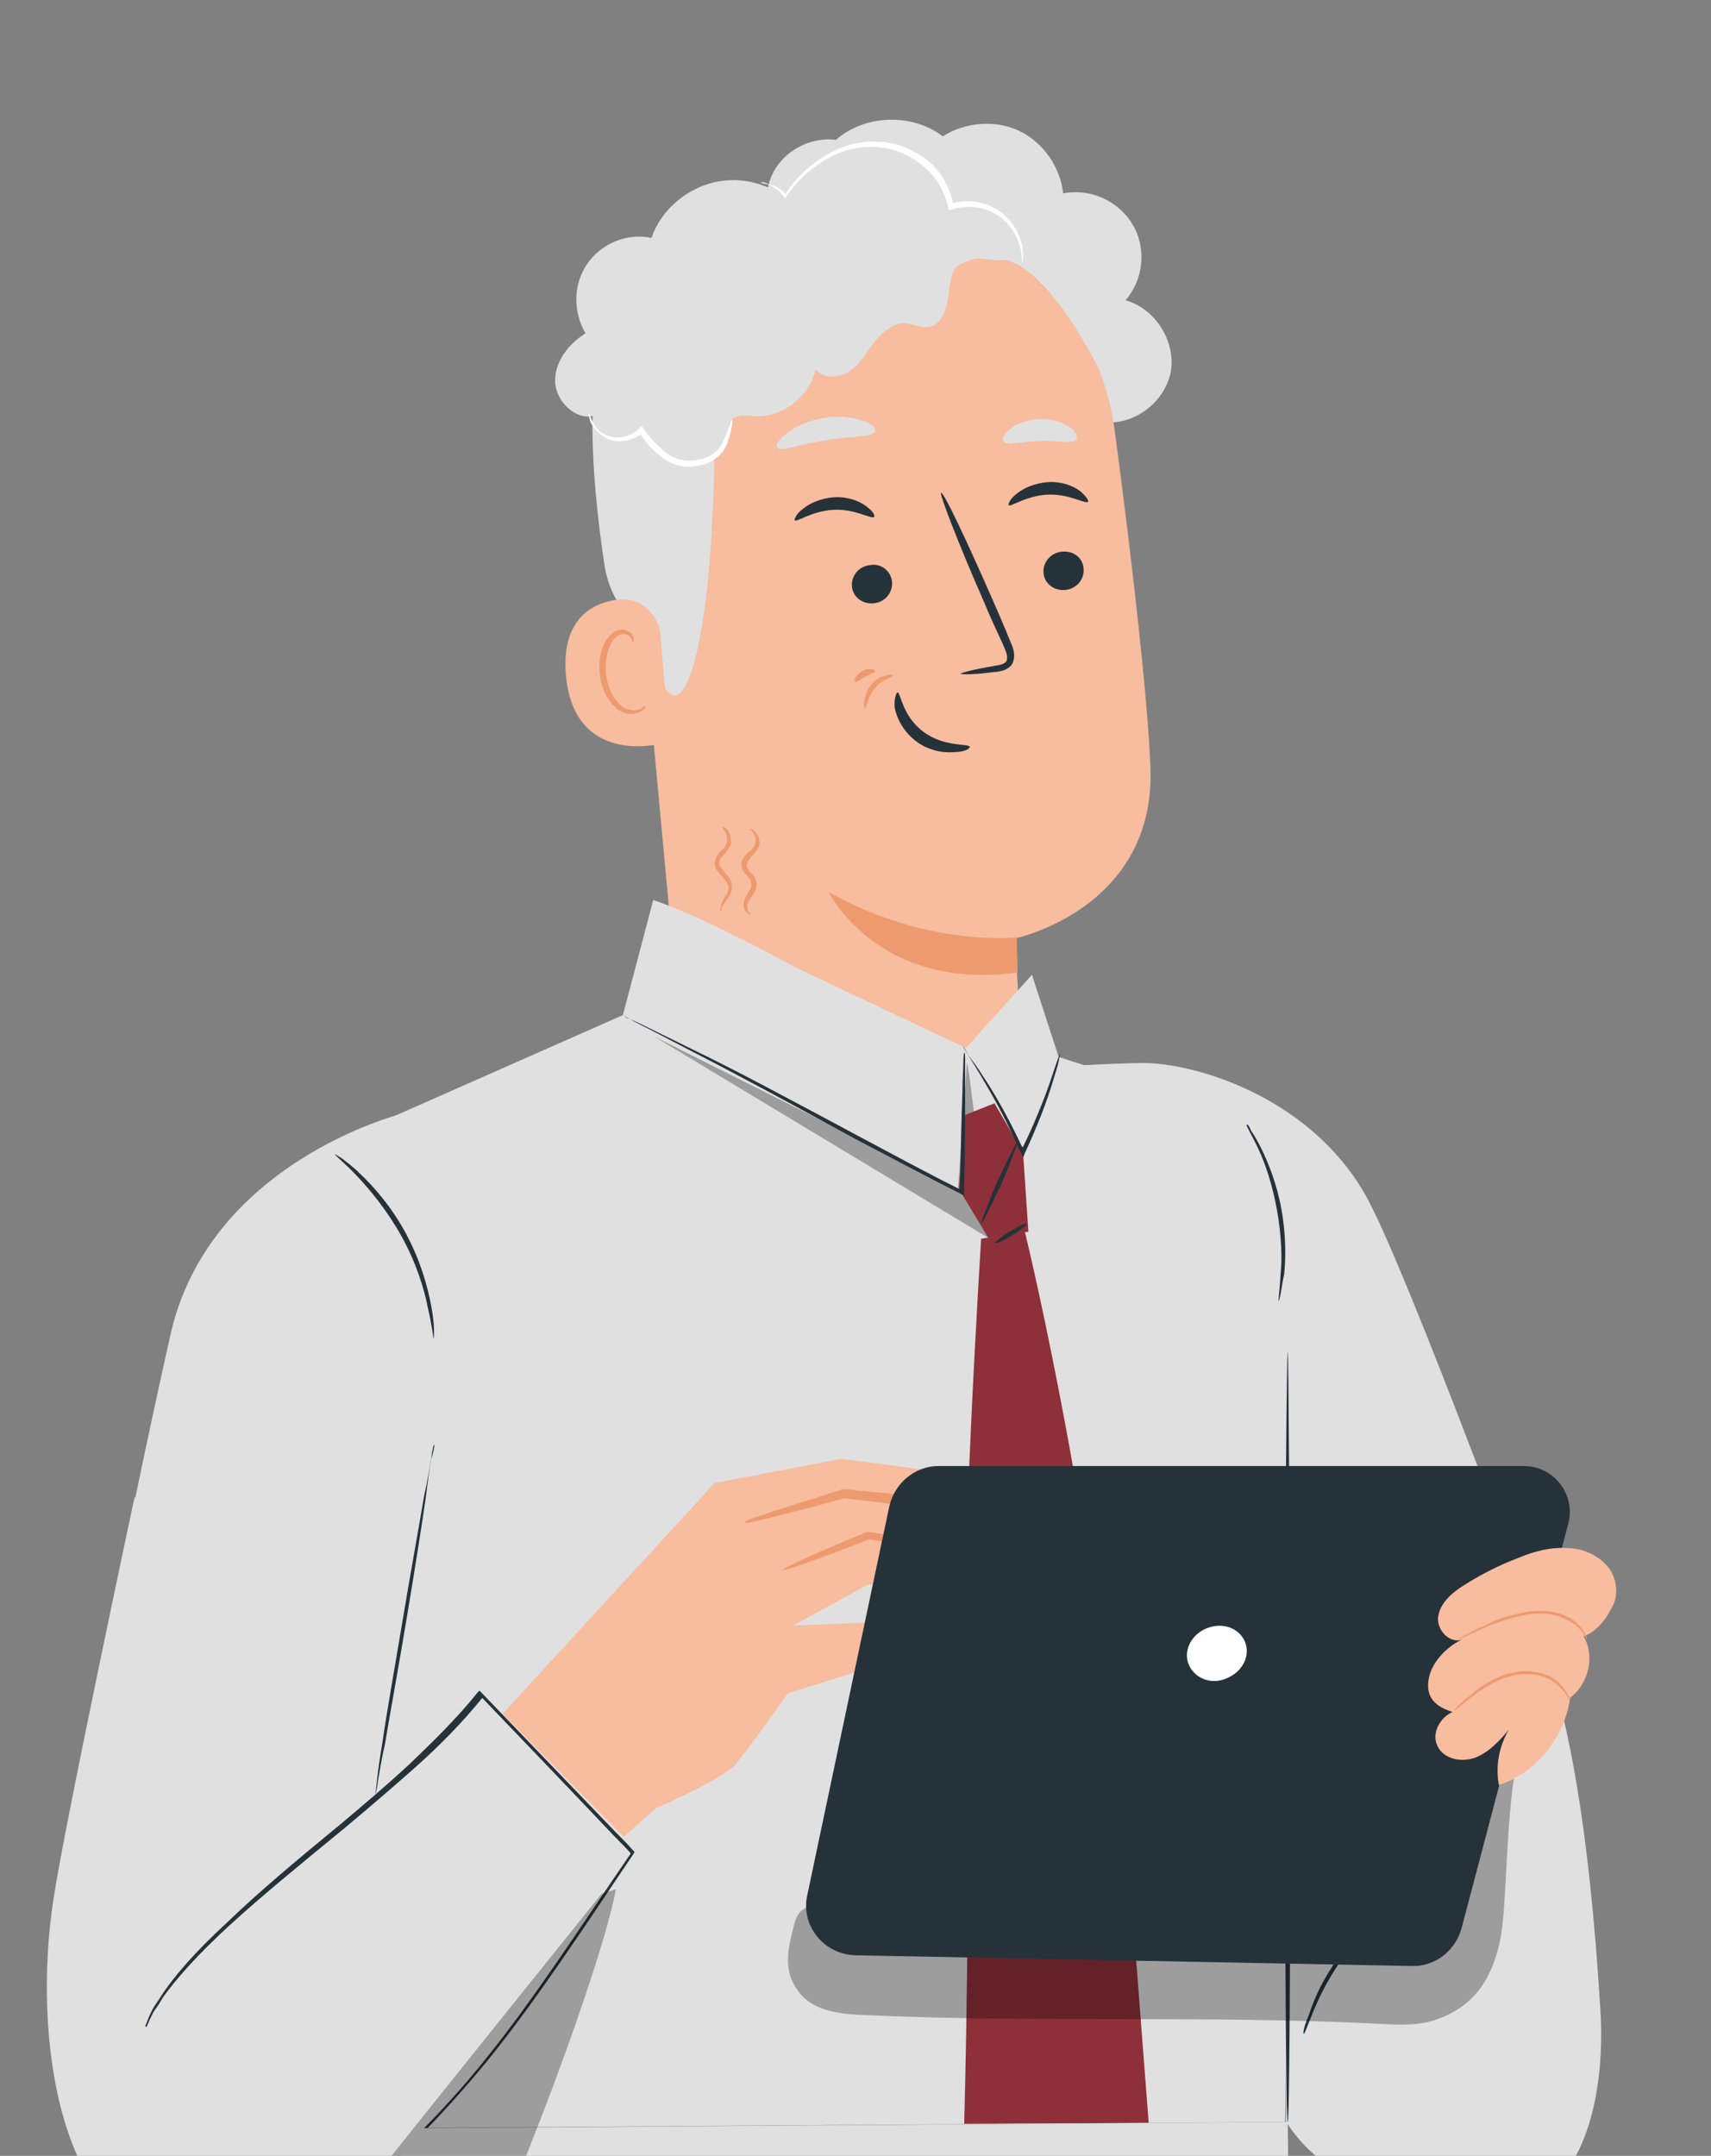 <?xml version="1.0" encoding="utf-8"?>
<!-- Generator: Adobe Illustrator 26.1.0, SVG Export Plug-In . SVG Version: 6.00 Build 0)  -->
<svg version="1.1" id="Ebene_1" xmlns="http://www.w3.org/2000/svg" xmlns:xlink="http://www.w3.org/1999/xlink" x="0px" y="0px"
	 viewBox="0 0 192 241.9" style="enable-background:new 0 0 192 241.9;" xml:space="preserve">
<rect x="0" y="0" width="192" height="241.9" fill="#808080" stroke="none"/>
<style type="text/css">
	.st0{clip-path:url(#SVGID_00000016033642280641225410000012296492373908923822_);}
	.st1{fill:#E0E0E0;}
	.st2{fill:#F8BC9E;}
	.st3{fill:#EC9A6E;}
	.st4{fill:#263239;}
	.st5{fill:#FFFFFF;}
	.st6{opacity:0.3;}
	.st7{fill:#8E3039;}
</style>
<g id="b">
</g>
<g>
	<defs>
		<rect id="SVGID_1_" x="0.9" width="192" height="241.9"/>
	</defs>
	<clipPath id="SVGID_00000157267929269403192000000017130534397381876153_">
		<use xlink:href="#SVGID_1_"  style="overflow:visible;"/>
	</clipPath>
	<g id="a" style="clip-path:url(#SVGID_00000157267929269403192000000017130534397381876153_);">
		<g>
			<path class="st1" d="M86.6,19.7c1.2-2.7,4.3-4.4,7.2-4c3.3-2.9,8.6-3,12-0.4c2.5-1.6,5.9-1.9,8.6-0.6s4.6,4.1,4.9,7
				c3-0.6,6.2,0.8,7.8,3.5s1.2,6.2-0.8,8.5c3.3,0.9,5.6,4.5,5.1,7.9c-0.6,3.4-3.9,6-7.3,5.8L88.3,27.8
				C86.1,25.9,85.4,22.4,86.6,19.7L86.6,19.7z"/>
			<g>
				<g>
					<path class="st2" d="M125.1,48.4c-2-15.3-15.4-26.5-30.9-25.8l-1.5,0.1c-16.5,1.8-24.2,16.8-21.9,33.2l5.1,54.9l0.3,2.7
						l38.5,5.8l-0.8-14c0,0,15.8-3.3,15.2-19.2C128.8,78.4,127,62.6,125.1,48.4L125.1,48.4z"/>
					<path class="st3" d="M114.1,105.2c0,0-10.1,1.1-21.1-5.1c0,0,5.5,11.2,21.2,9L114.1,105.2L114.1,105.2z"/>
					<path class="st4" d="M121.6,63.8c0.1,1.2-0.8,2.3-2.1,2.4c-1.2,0.1-2.3-0.7-2.4-1.9c-0.1-1.2,0.8-2.3,2.1-2.4
						C120.5,61.8,121.5,62.6,121.6,63.8z"/>
					<path class="st4" d="M122.1,56.3c-0.3,0.3-2.1-0.9-4.5-0.8c-2.4,0.1-4.2,1.4-4.4,1.2c-0.1-0.1,0.1-0.7,0.9-1.3
						c0.7-0.6,2-1.2,3.5-1.3c1.5-0.1,2.8,0.4,3.6,1C121.9,55.7,122.2,56.2,122.1,56.3L122.1,56.3z"/>
					<path class="st4" d="M100.1,65.3c0.1,1.2-0.8,2.3-2.1,2.4c-1.2,0.1-2.3-0.7-2.4-1.9s0.8-2.3,2.1-2.4
						C98.9,63.2,100,64.1,100.1,65.3z"/>
					<path class="st4" d="M98.1,58c-0.3,0.3-2.1-0.9-4.5-0.8c-2.4,0.1-4.2,1.4-4.4,1.2c-0.1-0.1,0.1-0.7,0.9-1.3
						c0.7-0.6,2-1.2,3.5-1.3c1.5-0.1,2.8,0.4,3.6,1C97.9,57.3,98.2,57.8,98.1,58L98.1,58z"/>
					<path class="st4" d="M107.8,75.6c0-0.1,1.5-0.5,3.9-0.9c0.6-0.1,1.2-0.2,1.3-0.7c0.1-0.5-0.2-1.1-0.5-1.8
						c-0.7-1.5-1.4-3-2.1-4.7c-2.9-6.6-5-12.1-4.8-12.2c0.3-0.1,2.8,5.2,5.7,11.8c0.7,1.6,1.4,3.2,2,4.7c0.3,0.7,0.7,1.5,0.4,2.4
						c-0.1,0.5-0.6,0.8-1,1c-0.4,0.1-0.7,0.2-1.1,0.2C109.4,75.7,107.9,75.7,107.8,75.6L107.8,75.6z"/>
					<path class="st4" d="M100.7,77.7c0.4,0,0.5,2.6,2.9,4.4c2.4,1.8,5.2,1.3,5.2,1.7c0.1,0.2-0.6,0.6-1.8,0.6
						c-1.2,0.1-2.9-0.2-4.3-1.3c-1.4-1.1-2.1-2.6-2.3-3.7C100.3,78.4,100.6,77.7,100.7,77.7L100.7,77.7z"/>
					<path class="st1" d="M98.2,48.4c-0.2,0.7-2.7,0.5-5.5,1c-2.9,0.4-5.1,1.4-5.5,0.8c-0.2-0.3,0.2-0.9,1.1-1.6
						c0.9-0.7,2.3-1.4,4.1-1.7c1.7-0.3,3.3-0.1,4.4,0.3C97.8,47.5,98.3,48,98.2,48.4L98.2,48.4z"/>
					<path class="st1" d="M120.8,49.3c-0.4,0.6-2.1,0.1-4.1,0.2c-2,0-3.7,0.6-4.1,0c-0.2-0.3,0.1-0.8,0.8-1.4c0.7-0.6,1.9-1,3.3-1.1
						c1.4,0,2.6,0.4,3.4,1C120.7,48.4,121,49,120.8,49.3L120.8,49.3z"/>
					<path class="st1" d="M123.2,41.2c0,0-4.7-9.7-9.6-11.8c-5.9-2.5-8.1,4-13.8,2.7c-5.6-1.3-11.3-3.7-16.7,0.9
						c-6,5-2.9,8.1-2.9,15.2c-0.1,28.7-4.9,37-7.1,23.6c-0.2-1.5-4.4-2.4-5.3-8.6c-1.2-8-2-17.8-0.5-23.7c1.3-4.9,3.9-8.4,8.6-12.3
						c7.5-6.2,18.2-6.9,25.5-6.5C108.8,21,123.2,28.7,123.2,41.2L123.2,41.2z"/>
					<path class="st2" d="M74.1,71.2c-0.2-2.4-2.4-4.3-4.9-3.9c-2.9,0.4-6.2,2.3-5.7,8.4c0.9,10.8,11.6,7.7,11.6,7.4
						C75.1,82.9,74.5,75.8,74.1,71.2L74.1,71.2z"/>
					<path class="st3" d="M72.4,79.2c-0.1,0-0.2,0.2-0.5,0.3c-0.3,0.2-0.8,0.3-1.4,0.1c-1.2-0.3-2.3-2.1-2.5-4c-0.1-1,0-1.9,0.3-2.8
						c0.3-0.8,0.7-1.4,1.3-1.6c0.6-0.2,1,0.1,1.2,0.4c0.2,0.3,0.1,0.5,0.2,0.5c0,0,0.2-0.2,0.1-0.6c-0.1-0.2-0.2-0.5-0.5-0.6
						c-0.3-0.2-0.7-0.3-1.1-0.2c-0.8,0.1-1.5,1-1.8,1.8c-0.4,0.9-0.5,2-0.4,3.1c0.2,2.2,1.5,4.1,3.1,4.5c0.8,0.1,1.4-0.2,1.7-0.4
						C72.4,79.5,72.5,79.2,72.4,79.2L72.4,79.2z"/>
				</g>
				<path class="st1" d="M73.2,50.2c1.5,0.9,3,1.8,4.7,1.9c1.7,0.1,3.6-1,3.8-2.7c0.1-0.8-0.1-1.6,0.3-2.2c0.6-0.7,1.7-0.6,2.6-0.5
					c3.2,0.2,6.3-2.2,6.9-5.3c0.9,1.2,2.7,1,3.9,0.2c1.2-0.8,1.9-2.2,2.8-3.3c0.9-1.1,2.2-2.2,3.6-2c0.8,0.1,1.6,0.5,2.4,0.4
					c1.4-0.2,2-1.9,2.2-3.3s0.2-3.1,1.4-3.9c1.1-0.8,2.6-0.4,3.9-0.3c1.3,0.1,3-0.3,3.3-1.6c0.1-0.7-0.2-1.4-0.6-2
					c-1.8-2.6-5.6-3.6-8.4-2.2c-1.2-3.5-4.7-6.2-8.5-6.4c-3.7-0.2-7.5,2-9.1,5.4c-2.4-2-5.8-2.7-8.8-1.8s-5.5,3.2-6.5,6.1
					c-2.7-0.6-5.6,0.6-7.2,2.9s-1.6,5.4-0.2,7.8c-1.9,1.2-3.5,3.2-3.4,5.5c0.1,2.2,2.4,4.4,4.5,3.7c-0.8,1.8,0,4.1,1.8,5
					s4.1,0.2,5.1-1.5"/>
			</g>
			<path class="st5" d="M66.1,46.3c0,0-0.2,0.9,0.8,2c0.5,0.5,1.2,1.1,2.2,1.2c1,0.1,2.2-0.2,3.1-1l-0.5,0c0.6,0.9,1.3,1.8,2.3,2.6
				c0.6,0.5,1.3,0.9,2,1.1c0.7,0.2,1.5,0.2,2.2,0.1c1.4-0.2,2.5-1,3.1-2c0.5-0.9,0.7-1.8,0.8-2.3c0.1-0.6,0.1-0.9,0-0.9
				c-0.1,0-0.1,0.3-0.3,0.8c-0.2,0.5-0.4,1.3-0.9,2.1c-0.9,1.6-4.3,2.6-6.5,0.5c-0.9-0.7-1.6-1.6-2.2-2.4L72,47.8l-0.3,0.3
				c-0.7,0.7-1.7,1-2.6,1c-0.9-0.1-1.6-0.5-2-0.9C66.2,47.2,66.2,46.3,66.1,46.3L66.1,46.3z"/>
			<path class="st5" d="M85.4,20.5c0,0,0.3,0.1,0.8,0.2c0.5,0.2,1.2,0.6,1.8,1.4l0.1,0.2l0.1-0.2c0.9-1.4,2.6-3.2,5-4.5
				c1.2-0.6,2.7-1.1,4.2-1.1c1.6-0.1,3.2,0.3,4.7,1.1c1.1,0.6,2.1,1.5,2.9,2.5c0.7,1,1.2,2.1,1.4,3.2l0.1,0.3l0.3-0.1
				c1.6-0.5,3.3-0.3,4.5,0.3c1.3,0.6,2.1,1.6,2.6,2.5c1,1.9,0.7,3.2,0.8,3.2c0,0,0.1-0.3,0.1-0.9c0-0.6-0.1-1.5-0.6-2.5
				c-0.5-1-1.3-2.1-2.7-2.8c-1.3-0.7-3.1-1-4.9-0.4l0.4,0.2c-0.2-1.2-0.7-2.4-1.4-3.5c-0.8-1.1-1.8-2-3.1-2.6
				c-1.6-0.9-3.3-1.2-5-1.1c-1.7,0.1-3.2,0.6-4.4,1.3c-2.6,1.4-4.2,3.3-5.1,4.8h0.3c-0.6-0.9-1.4-1.2-2-1.3
				C85.7,20.4,85.4,20.4,85.4,20.5L85.4,20.5z"/>
			<path class="st3" d="M97.1,79.4c0.2,0,0.2-1.2,1.1-2.2c0.8-1,2-1.2,2-1.4c0-0.1-0.3-0.2-0.8,0c-0.5,0.1-1.1,0.4-1.6,1
				s-0.7,1.3-0.8,1.8S97,79.5,97.1,79.4z"/>
			<path class="st3" d="M96,76.5c0.2,0.1,0.5-0.3,1.1-0.6c0.6-0.3,1.1-0.4,1.1-0.6c0-0.2-0.7-0.4-1.4,0C96,75.7,95.8,76.4,96,76.5
				L96,76.5z"/>
			<path class="st3" d="M84.3,102.6c0-0.1-0.2-0.1-0.3-0.3c-0.1-0.2-0.3-0.6-0.1-1c0.2-0.4,0.6-0.8,0.9-1.5c0.1-0.3,0.2-0.9-0.1-1.3
				c-0.2-0.4-0.6-0.6-0.7-0.9c-0.9-1.1,1.5-1.9,1.2-3.3c-0.1-0.6-0.4-0.9-0.6-1.1c-0.3-0.2-0.4-0.2-0.4-0.2
				c-0.1,0.1,0.6,0.4,0.6,1.3c0,0.5-0.2,0.9-0.8,1.3c-0.2,0.2-0.5,0.5-0.7,0.9c-0.2,0.4-0.1,1,0.2,1.4c0.3,0.3,0.6,0.6,0.7,0.8
				c0.1,0.2,0.1,0.5,0.1,0.8c-0.2,0.5-0.6,1-0.8,1.6c-0.2,0.6,0.1,1.1,0.3,1.3C84.1,102.7,84.3,102.6,84.3,102.6L84.3,102.6z"/>
			<path class="st3" d="M80.9,102.2c0,0,0.1-0.2,0.1-0.4c0.1-0.2,0.3-0.5,0.6-0.9c0.1-0.2,0.3-0.4,0.4-0.7c0.1-0.3,0.2-0.7,0.1-1.1
				c-0.2-0.8-0.9-1.2-1.2-1.8c-0.4-0.5-0.1-1,0.4-1.5c0.2-0.2,0.4-0.5,0.6-0.8s0.1-0.6,0.1-0.9c-0.1-1.1-0.9-1.4-0.9-1.3
				c-0.1,0.1,0.5,0.5,0.5,1.4c0,0.4-0.2,0.9-0.7,1.3c-0.2,0.2-0.5,0.5-0.6,0.9c-0.2,0.4-0.1,0.9,0.2,1.3c0.5,0.7,1,1.1,1.2,1.6
				c0.2,0.5-0.1,1-0.4,1.4c-0.2,0.4-0.4,0.8-0.4,1.1C80.7,102.1,80.8,102.2,80.9,102.2L80.9,102.2z"/>
		</g>
		<path class="st1" d="M54.1,190l-14.4,13.9l4.7-26.6L15.1,168c0,0-7.8,36.5-9.1,45.1c-2.4,15.5,0.6,37.5,15,39.1
			c15.6,1.7,27.4-13.7,34.9-23.8c5.8-7.8,15.1-21.4,15.1-21.4L54.1,190"/>
		<path class="st1" d="M165.7,166.3c4.7,14.8,11.3,17,13.9,59.4c0.5,8.3-1.3,19.3-9.1,21.9c-8.7,3-22-2.4-26.2-9.6v-29.2
			L165.7,166.3L165.7,166.3z"/>
		<path class="st4" d="M146.3,228.2c0.2,0.1,1-3,2.9-6.2c1.9-3.3,4.1-5.5,4-5.6c0-0.1-0.7,0.4-1.5,1.4c-0.9,0.9-1.9,2.3-2.9,4
			s-1.6,3.3-2,4.5C146.3,227.4,146.2,228.2,146.3,228.2L146.3,228.2z"/>
		<path class="st1" d="M172.8,183.4c-0.2-0.9-14.7-40.2-19.3-48.8c-5.5-10.3-17.1-14.8-24.3-15.3c-7.2-0.4-84.2,5.7-84.2,5.7
			s-21.6,5.4-25.9,24.9c-5.5,24.5-9.9,48.6-9.9,48.6l38.6,8.3l4.5-11.4l72.5,16.2l17.7-26.2L172.8,183.4L172.8,183.4z"/>
		<g>
			<polygon class="st1" points="39.8,127.2 69.9,113.9 73.3,101 108.4,117.6 115.8,109.4 118.8,118.6 126.5,121.1 141.7,151 
				144.5,220.1 144.2,238.1 40.4,238.8 41.3,209.4 			"/>
			<path class="st1" d="M73.3,101c0,0,3.9,1.1,14,6.5c9.9,5.3,21.1,10.1,21.1,10.1l-0.9,15.9l-37.4-18.8"/>
			<polyline class="st1" points="115.8,109.4 108.4,117.6 112.3,134.6 118.9,119.2 			"/>
			<g class="st6">
				<path d="M108.5,119.3c0.3,0.2,2.4,19.6,2.4,19.6l-37.5-22.6l34.1,17.1C107.5,133.4,108.5,119.3,108.5,119.3z"/>
			</g>
		</g>
		<path class="st7" d="M108.2,238.3c0,0,0.8-28.7,0.1-46.7c-0.6-14.8,1.8-52.6,1.8-52.6l4.9-0.8c0,0,9.1,36.7,12.5,81.8l1.4,18.2"/>
		<path class="st4" d="M48.7,162.1c0,0-0.2,0.5-0.3,1.5c-0.2,1.1-0.4,2.5-0.8,4.2c-0.6,3.6-1.5,8.5-2.4,13.9
			c-0.9,5.4-1.8,10.4-2.3,13.9c-0.3,1.8-0.5,3.2-0.6,4.2s-0.2,1.6-0.2,1.6c0,0,0.2-0.5,0.3-1.5c0.2-1.1,0.4-2.5,0.8-4.2
			c0.6-3.6,1.5-8.5,2.4-13.9c0.9-5.4,1.7-10.4,2.2-13.9c0.2-1.7,0.4-3.1,0.6-4.2C48.7,162.7,48.8,162.1,48.7,162.1L48.7,162.1z"/>
		<path class="st4" d="M37.6,129.5c-0.1,0.1,1,0.9,2.5,2.5s3.4,3.9,5,6.8c1.6,2.9,2.5,5.8,2.9,7.9c0.5,2.1,0.6,3.5,0.7,3.5
			c0,0,0-0.3,0-1c0-0.6-0.1-1.5-0.3-2.6c-0.4-2.2-1.2-5.1-2.8-8.1c-1.6-3-3.6-5.3-5.2-6.8c-0.8-0.8-1.5-1.3-2-1.7
			C37.9,129.7,37.6,129.5,37.6,129.5L37.6,129.5z"/>
		<polygon class="st7" points="108.3,125.1 111.6,123.8 114.8,129.3 115.4,138.2 110.9,138.9 107.6,133.4 		"/>
		<path class="st4" d="M144.5,151.7c-0.1,0-0.3,19.3-0.3,43.2s0.1,43.2,0.3,43.2s0.3-19.3,0.3-43.2
			C144.7,171.1,144.6,151.7,144.5,151.7z"/>
		<path class="st4" d="M108.1,117.4c-0.1,0,0.7,1.2,1.9,3.2c1.2,2,2.8,4.8,4.2,8c0.1,0.3,0.2,0.5,0.4,0.8l0.2,0.5l0.2-0.5
			c1.4-3,2.5-5.9,3.1-7.9c0.3-1,0.6-1.9,0.7-2.4c0.1-0.6,0.2-0.9,0.2-0.9c-0.1,0-0.5,1.2-1.2,3.3c-0.7,2-1.8,4.8-3.3,7.8h0.5
			c-0.1-0.2-0.2-0.5-0.4-0.8c-1.5-3.2-3.1-6-4.4-7.9c-0.6-1-1.2-1.7-1.6-2.3C108.3,117.7,108.1,117.4,108.1,117.4L108.1,117.4z"/>
		<path class="st4" d="M69.9,113.9c0,0,0.2,0.1,0.5,0.3c0.4,0.2,0.9,0.5,1.5,0.8c1.4,0.7,3.3,1.7,5.6,2.9c4.7,2.4,11.2,5.9,18.3,9.8
			c4.4,2.3,8.5,4.5,12.1,6.3l0.3,0.2v-0.4c0.1-4.6,0.1-8.6,0.1-11.4c0-1.3,0-2.4,0-3.2c0-0.7,0-1.1-0.1-1.1c0,0-0.1,0.4-0.1,1.1
			c0,0.8-0.1,1.9-0.1,3.2c-0.1,2.8-0.2,6.8-0.3,11.4l0.3-0.2c-3.6-1.8-7.7-4-12-6.3c-7.1-3.8-13.6-7.3-18.4-9.6
			c-2.4-1.2-4.3-2.1-5.7-2.8c-0.6-0.3-1.1-0.5-1.6-0.7C70.1,114,69.9,113.9,69.9,113.9L69.9,113.9z"/>
		<path class="st4" d="M139.9,126.2c-0.1,0.1,0.5,1,1.3,2.7c0.8,1.7,1.6,4.1,2.1,6.9s0.6,5.4,0.4,7.2c-0.1,1.9-0.3,3-0.2,3
			c0,0,0.1-0.3,0.2-0.8c0.1-0.5,0.2-1.3,0.4-2.2c0.2-1.9,0.2-4.5-0.3-7.3c-0.5-2.8-1.5-5.3-2.3-6.9c-0.4-0.8-0.8-1.5-1.1-1.9
			C140.2,126.4,140,126.1,139.9,126.2L139.9,126.2z"/>
		<path class="st4" d="M111.7,139.5c0.1,0.1,0.9-0.3,1.9-0.9s1.7-1.2,1.6-1.3s-0.9,0.3-1.9,0.9S111.6,139.4,111.7,139.5z"/>
		<path class="st4" d="M110.1,137.3c0.1,0.1,1.1-2,2.3-4.5c1.1-2.6,1.9-4.7,1.8-4.7c-0.1-0.1-1.1,2-2.3,4.5
			C110.8,135.2,110,137.3,110.1,137.3z"/>
		<g class="st6">
			<path d="M89,216.4c0.2-0.8,0.4-1.7,1.2-2.2c1.2-0.8,2.8,0.3,4.1,1c3.4,2,7.5,1.9,11.4,1.8c11.7-0.5,23.5-1.4,35.1-3.3
				c5.7-0.9,11.4-2.2,16.5-4.9c5.1-2.7,9.5-7.1,11.1-12.6l2.7-1.5c-2.1,4.5-1.9,17.2-2.6,22.1c-0.8,4.9-2.9,8.4-7.6,9.9
				c-1.9,0.6-3.9,0.5-5.9,0.4c-19.3-1-38.8-0.1-58.1-1c-2.8-0.1-5.9-0.5-7.4-2.8C87.9,221.2,88.4,218.7,89,216.4L89,216.4z"/>
		</g>
		<path class="st4" d="M16.4,227.5c0,0,0.1-0.1,0.1-0.2c0.1-0.2,0.2-0.4,0.3-0.7c0.2-0.3,0.3-0.7,0.6-1.1c0.3-0.4,0.6-0.9,0.9-1.4
			c1.5-2.1,4-4.9,7.5-8.1c3.5-3.2,7.9-6.8,12.9-10.9c2.5-2.1,5.1-4.3,7.8-6.7s5.3-5,7.8-8.1l-0.4,0c4.7,4.9,9.8,10.2,15,15.7
			c0.7,0.7,1.4,1.4,2,2.1l0-0.3c-5.7,8.3-10.9,16.4-16.3,23.1c-2.7,3.4-5.5,6.4-8.2,9.1c-2.7,2.7-5.3,5.2-7.9,7.1
			c-5.2,3.9-10.4,5.6-14.1,5.5c-0.4,0-0.9,0-1.3,0c-0.4,0-0.8-0.1-1.1-0.1c-0.3,0-0.7-0.1-1-0.1c-0.3-0.1-0.5-0.1-0.8-0.2
			c-0.4-0.1-0.8-0.2-1.1-0.2c-0.2-0.1-0.4-0.1-0.4-0.1c0,0,0.1,0.1,0.3,0.1c0.3,0.1,0.6,0.2,1.1,0.3c0.2,0.1,0.5,0.1,0.8,0.2l1,0.1
			c0.3,0,0.7,0.1,1.1,0.1c0.4,0,0.8,0,1.3,0c3.7,0.1,9-1.5,14.3-5.4c2.7-1.9,5.3-4.3,8-7.1c2.7-2.7,5.5-5.8,8.2-9.1
			c5.5-6.8,10.7-14.8,16.3-23.1l0.1-0.2l-0.1-0.1c-0.6-0.7-1.3-1.4-2-2.1c-5.3-5.5-10.4-10.8-15.1-15.7l-0.2-0.2l-0.2,0.2
			c-2.4,3-5.1,5.6-7.7,8.1c-2.6,2.4-5.2,4.6-7.7,6.7c-5,4.1-9.4,7.8-12.8,11.1c-3.5,3.2-6,6.1-7.4,8.3c-0.3,0.5-0.7,1-0.9,1.4
			c-0.2,0.4-0.4,0.8-0.5,1.1c-0.1,0.3-0.2,0.5-0.3,0.7C16.4,227.4,16.4,227.4,16.4,227.5L16.4,227.5z"/>
		<g>
			<g>
				<path class="st2" d="M56.4,192.3l23.8-25.9l14.2-2.7l16.2,2.1c0,0,0.7,2.6-2.1,3.9l6,0.3c0,0,1.2,3.1-2.2,4.4l4.3,0.8
					c0,0-1.9,4.4-6.6,3.5c-4.8-0.9-12.6-0.9-12.6-0.9l-8.4,4.6l12.4-0.5l9,1.7c0,0,1.2,2.3-0.9,2.9c-2.1,0.6-9.9,0-9.9,0L88.4,190
					c0,0-4.4,6.3-5.9,8s-8.9,4.9-8.9,4.9l-3.6,3.2L56.4,192.3L56.4,192.3z"/>
				<path class="st3" d="M114.5,169.9c0,0.1-1.8,0.1-4.6-0.2s-6.8-0.6-11.1-1.1c-1.4-0.2-2.8-0.3-4.2-0.5h0.2c-3.2,0.9-6,1.6-8,2.1
					c-2,0.5-3.2,0.8-3.2,0.6s1.1-0.5,3.1-1.2c2-0.6,4.7-1.5,7.9-2.5l0.1,0h0.1c1.3,0.1,2.7,0.3,4.2,0.4c4.3,0.5,8.3,0.9,11.1,1.3
					C112.8,169.5,114.5,169.8,114.5,169.9L114.5,169.9z"/>
				<path class="st3" d="M115.6,174.9c0,0.1-1.6,0-4.2-0.3s-6.1-0.8-10.1-1.3c-1.4-0.2-2.7-0.4-3.9-0.6l0.2,0
					c-5.6,2.2-9.7,3.6-9.8,3.5c-0.1-0.2,3.9-2,9.5-4.3l0.1,0l0.1,0c1.2,0.2,2.6,0.4,3.9,0.6c3.9,0.6,7.5,1.1,10,1.6
					S115.6,174.8,115.6,174.9L115.6,174.9z"/>
			</g>
			<g>
				<path class="st4" d="M176,170.9l-12,45.5c-0.7,2.5-3,4.3-5.6,4.2L96,219.4c-3.6-0.1-6.2-3.4-5.4-6.8l9.2-43.6
					c0.6-2.6,2.9-4.5,5.5-4.5h65.7C174.4,164.5,176.8,167.7,176,170.9L176,170.9z"/>
				<path class="st5" d="M135.2,182.8c-1.7,0.8-2.5,2.7-1.7,4.2s2.7,2.1,4.4,1.2c1.7-0.8,2.5-2.7,1.7-4.2S136.9,182,135.2,182.8z"/>
				<path class="st2" d="M180.5,180.9c1.2-1.3,1.1-3.6,0-5s-2.9-2.2-4.8-2.2c-1.8-0.1-3.6,0.4-5.3,1.1c-2.1,0.8-4.1,1.8-6,3
					c-1.3,0.8-2.7,1.9-3,3.5c-0.3,1.6,1.4,3.3,2.8,2.6c-1.8,0.8-3.6,2.6-3.9,4.6s0.8,3,2.7,3.6c-1.4,0.6-2.4,2.4-1.7,3.8
					c0.7,1.5,2.7,1.9,4.3,1.3c1.5-0.6,2.7-1.9,3.7-3.1c-1.1,1.9-1.5,4.1-1.1,6.2c4.2-1.4,7.4-5.4,8-9.8c2.1-1.6,2.8-4.7,1.5-6.9
					c1.7-0.5,3.6-3.1,3.5-4.9"/>
				<path class="st3" d="M163.2,191.9c0.1,0.1,0.7-0.5,1.8-1.4c1.1-0.8,2.7-2,4.8-2.5c1-0.2,2.1-0.2,2.9,0c0.9,0.2,1.6,0.6,2.1,1.1
					c1.1,0.9,1.3,1.8,1.4,1.8c0,0,0-0.2-0.2-0.6c-0.2-0.4-0.5-0.9-1-1.4s-1.3-1-2.2-1.2s-2-0.3-3.1,0c-2.2,0.5-3.8,1.7-4.9,2.7
					C163.7,191.2,163.2,191.9,163.2,191.9L163.2,191.9z"/>
				<path class="st3" d="M163.6,183.9c0,0.1,0.9-0.3,2.2-0.9c0.7-0.3,1.4-0.7,2.4-1c0.9-0.3,1.9-0.6,3-0.8s2.1-0.2,3.1,0
					c0.9,0.2,1.7,0.6,2.3,1c1.2,0.9,1.4,1.8,1.5,1.8c0,0,0-0.2-0.2-0.6c-0.2-0.4-0.5-0.9-1.1-1.4c-0.6-0.5-1.4-0.9-2.4-1.1
					s-2.1-0.2-3.2,0s-2.2,0.5-3.1,0.8c-0.9,0.4-1.7,0.8-2.4,1.1C164.4,183.5,163.6,183.9,163.6,183.9L163.6,183.9z"/>
			</g>
		</g>
		<polygon class="st1" points="42.2,244 39.8,254.7 144.7,254.3 144.5,238.1 47.5,238.8 		"/>
		<g class="st6">
			<path d="M67.5,212.5l1.6-0.5c-1.4,8.1-11.7,35.5-15.8,42.7l-13.5,0.1l2.4-10.7C46.6,238.5,67.5,212.5,67.5,212.5L67.5,212.5z"/>
		</g>
	</g>
</g>
</svg>
